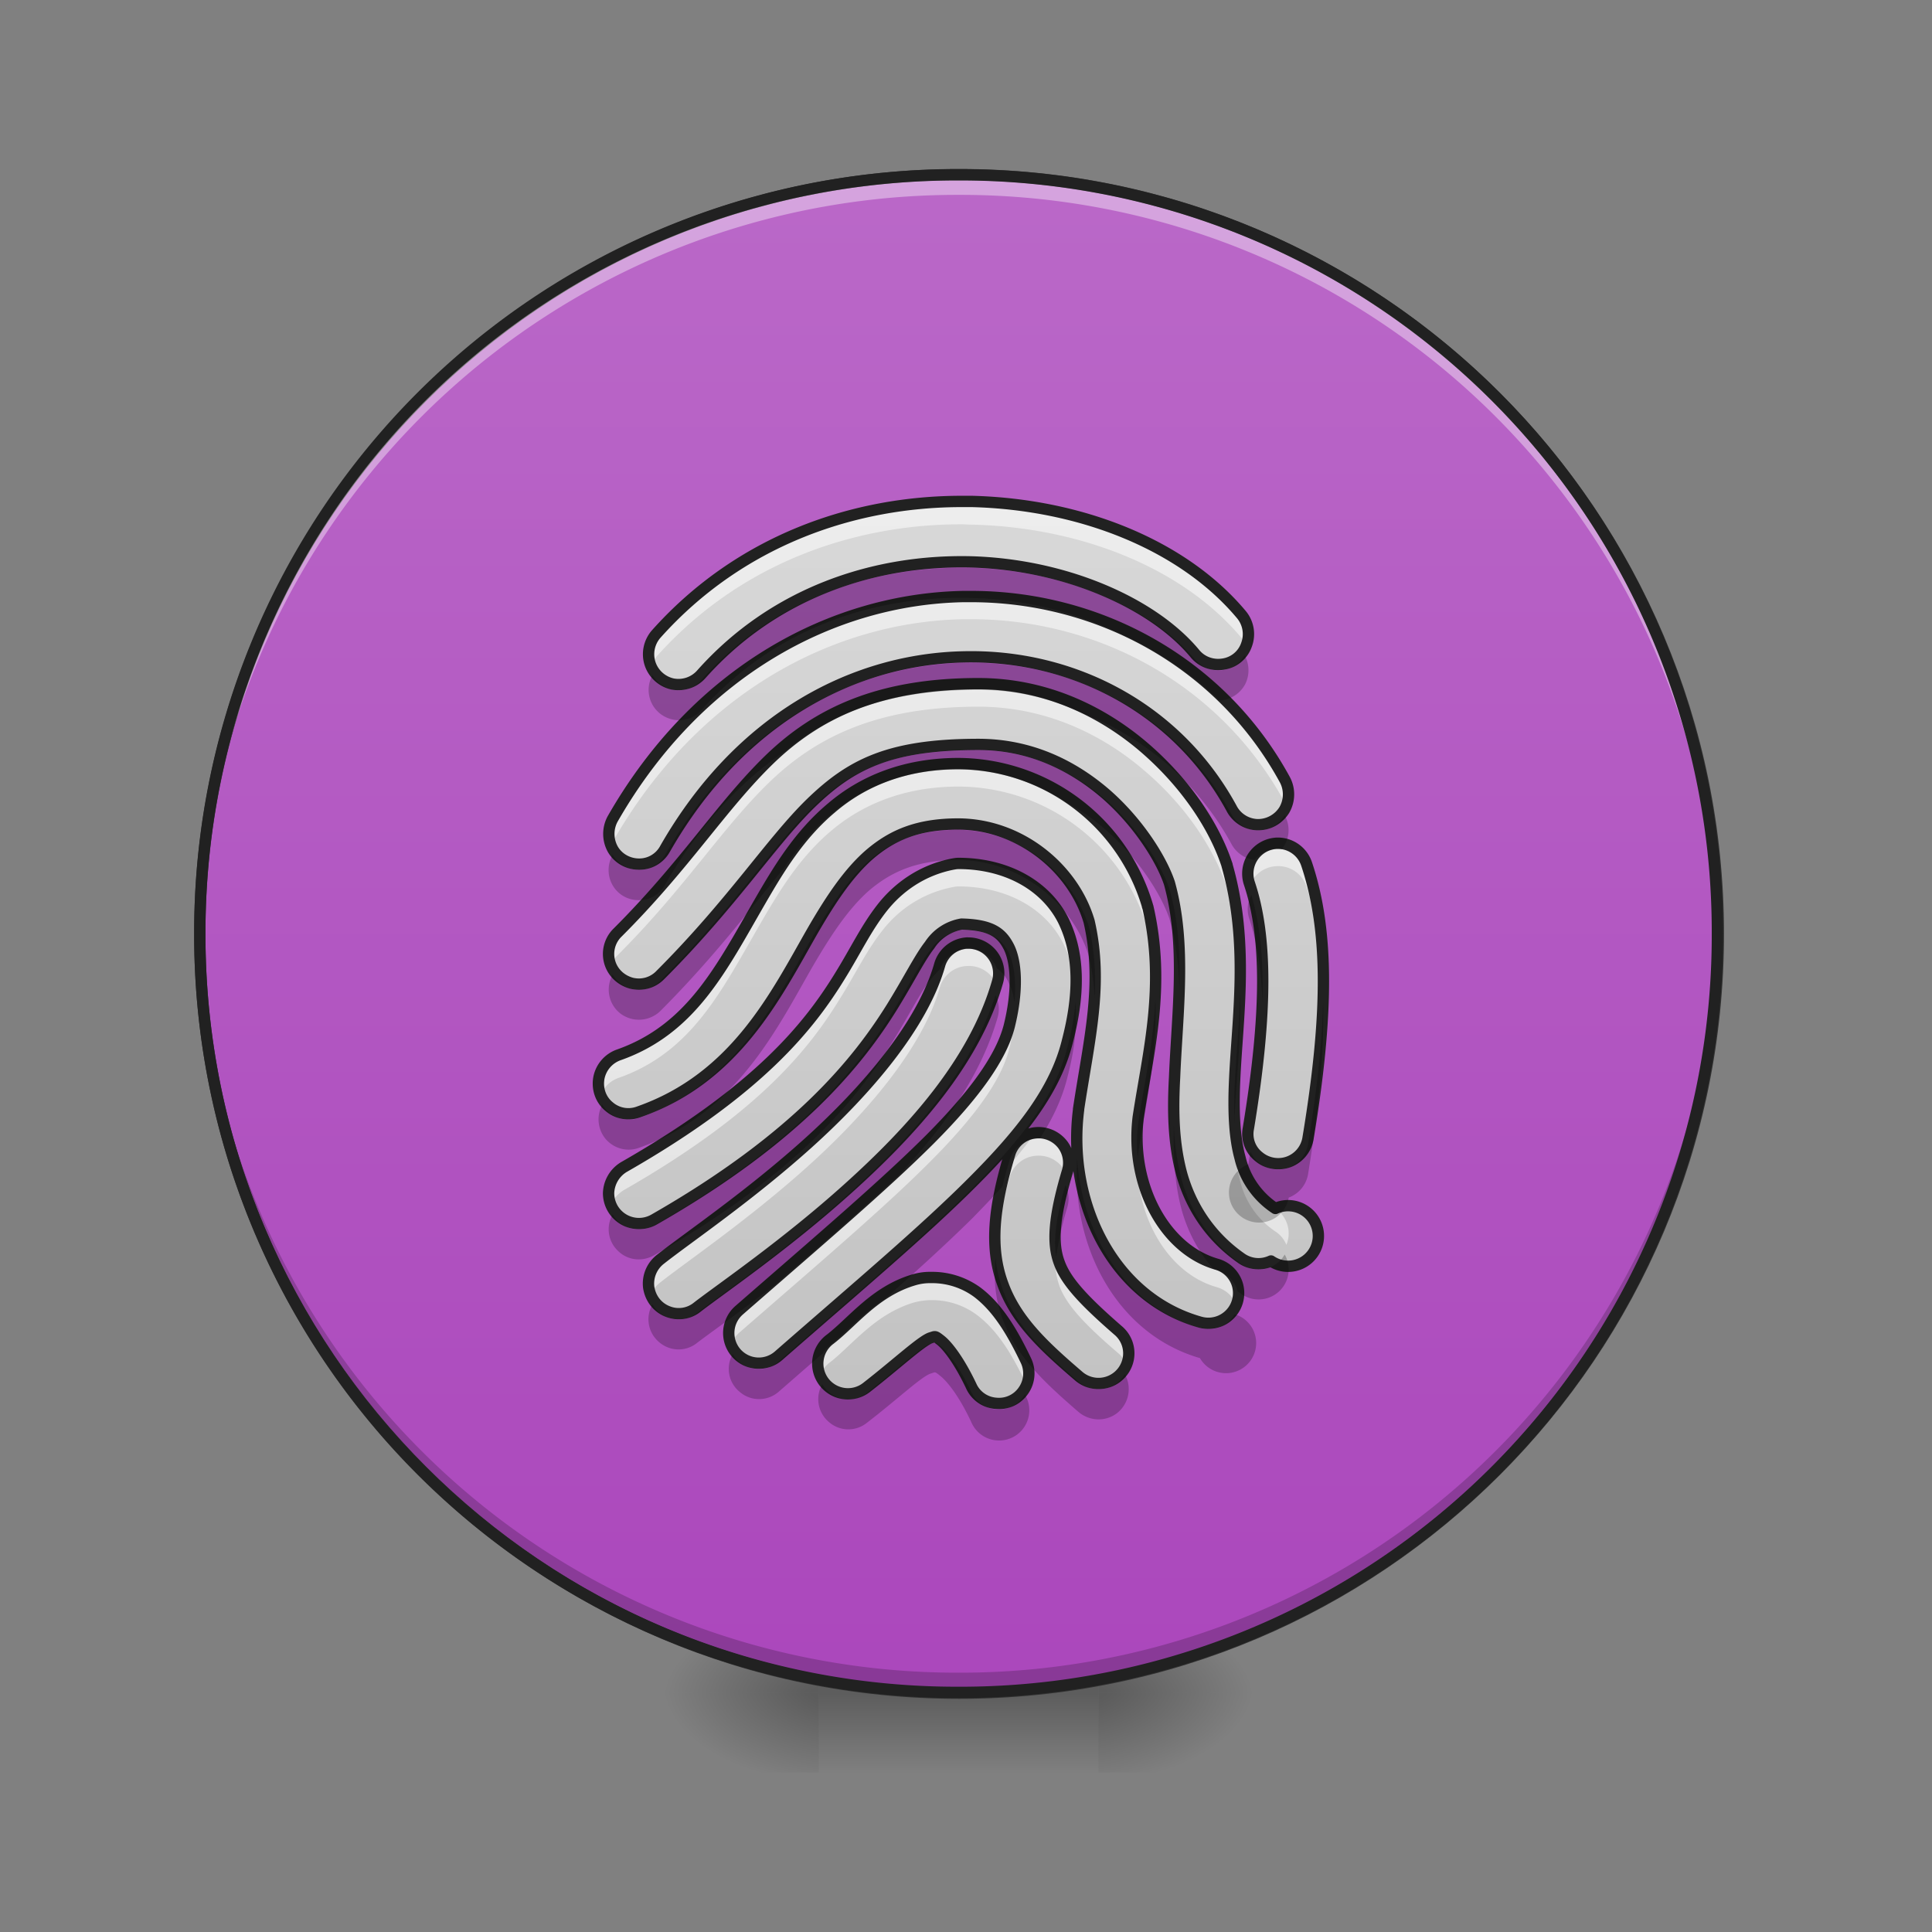<svg height="22" width="22" xmlns="http://www.w3.org/2000/svg" xmlns:xlink="http://www.w3.org/1999/xlink"><rect width="100%" height="100%" fill="#808080" stroke="none"/><linearGradient id="a"><stop offset="0" stop-opacity=".314"/><stop offset=".222" stop-opacity=".275"/><stop offset="1" stop-opacity="0"/></linearGradient><radialGradient id="b" cx="450.909" cy="189.579" gradientTransform="matrix(0 -.054 -.097 0 30.61 43.722)" gradientUnits="userSpaceOnUse" r="21.167" xlink:href="#a"/><radialGradient id="c" cx="450.909" cy="189.579" gradientTransform="matrix(0 .054 .097 0 -8.78 -5.175)" gradientUnits="userSpaceOnUse" r="21.167" xlink:href="#a"/><radialGradient id="d" cx="450.909" cy="189.579" gradientTransform="matrix(0 -.054 .097 0 -8.78 43.722)" gradientUnits="userSpaceOnUse" r="21.167" xlink:href="#a"/><radialGradient id="e" cx="450.909" cy="189.579" gradientTransform="matrix(0 .054 -.097 0 30.61 -5.175)" gradientUnits="userSpaceOnUse" r="21.167" xlink:href="#a"/><linearGradient id="f" gradientTransform="matrix(.009 0 0 .043 8.57 9.24)" gradientUnits="userSpaceOnUse" x1="255.323" x2="255.323" y1="233.5" y2="254.667"><stop offset="0" stop-opacity=".275"/><stop offset="1" stop-opacity="0"/></linearGradient><linearGradient id="g" gradientUnits="userSpaceOnUse" x1="254" x2="254" y1="-168.667" y2="233.5"><stop offset="0" stop-color="#ba68c8"/><stop offset="1" stop-color="#ab47bc"/></linearGradient><linearGradient id="h" gradientTransform="matrix(.011 0 -0 .011 0 0)" gradientUnits="userSpaceOnUse" x1="960" x2="960" y1="1695.118" y2="175.118"><stop offset="0" stop-color="#bdbdbd"/><stop offset="1" stop-color="#e0e0e0"/></linearGradient><path d="m12.508 19.273h1.816v-.91h-1.816zm0 0" fill="url(#b)"/><path d="m9.324 19.273h-1.82v.91h1.82zm0 0" fill="url(#c)"/><path d="m9.324 19.273h-1.82v-.91h1.82zm0 0" fill="url(#d)"/><path d="m12.508 19.273h1.816v.91h-1.816zm0 0" fill="url(#e)"/><path d="m9.324 19.047h3.184v1.137h-3.184zm0 0" fill="url(#f)"/><path d="m253.976-168.64c111.08 0 201.071 89.99 201.071 201.07 0 111.081-89.991 201.073-201.071 201.073-110.99 0-201.072-89.992-201.072-201.072s90.082-201.072 201.072-201.072zm0 0" fill="url(#g)" stroke="#333" stroke-linecap="round" stroke-width="3" transform="matrix(.043 0 0 .043 0 9.24)"/><path d="m10.914 19.215a8.621 8.621 0 0 1 -8.64-8.64v-.083a8.623 8.623 0 0 0 8.64 8.555 8.618 8.618 0 0 0 8.64-8.555v.082c0 4.79-3.85 8.64-8.64 8.64zm0 0" fill-opacity=".196"/><path d="m10.914 2.047a8.624 8.624 0 0 0 -8.64 8.64v.086a8.623 8.623 0 0 1 8.64-8.554 8.618 8.618 0 0 1 8.64 8.554v-.085a8.621 8.621 0 0 0 -8.64-8.641zm0 0" fill="#fff" fill-opacity=".392"/><path d="m10.914 1.926a8.686 8.686 0 0 0 -8.703 8.707 8.686 8.686 0 0 0 8.703 8.703 8.686 8.686 0 0 0 8.707-8.703 8.687 8.687 0 0 0 -8.707-8.707zm0 .129a8.557 8.557 0 0 1 8.578 8.578 8.556 8.556 0 0 1 -8.578 8.574 8.556 8.556 0 0 1 -8.574-8.574 8.556 8.556 0 0 1 8.574-8.578zm0 0" fill="#212121"/><path d="m10.95 5.71c-1.22 0-2.52.438-3.477 1.509a.349.349 0 0 0 -.07.34.35.35 0 0 0 .257.23.348.348 0 0 0 .328-.113c.836-.938 1.98-1.301 3.059-1.278 1.082.028 2.082.47 2.558 1.043.079.098.204.141.325.122a.332.332 0 0 0 .265-.223.346.346 0 0 0 -.058-.34c-.66-.79-1.82-1.258-3.07-1.29h-.118zm.085 1.083h-.07c-1.485.031-3.024.848-3.988 2.531a.358.358 0 0 0 0 .344c.062.11.18.172.3.172a.334.334 0 0 0 .297-.176c.856-1.496 2.16-2.16 3.406-2.184 1.243-.027 2.426.59 3.043 1.723a.345.345 0 0 0 .297.188.353.353 0 0 0 .305-.168.355.355 0 0 0 .004-.348c-.734-1.344-2.137-2.09-3.594-2.082zm.106.992c-1.137 0-1.84.34-2.383.867-.543.528-.953 1.196-1.723 1.965a.34.34 0 0 0 -.094.332c.032.121.125.211.247.246a.34.34 0 0 0 .332-.093c.82-.82 1.265-1.52 1.714-1.957.454-.438.887-.668 1.907-.668.59 0 1.074.238 1.453.566.375.328.633.746.722 1.012.196.703.09 1.468.059 2.215-.02.37-.016.742.082 1.101.102.36.316.703.672.953a.34.34 0 0 0 .344.035.345.345 0 1 0 .05-.598.947.947 0 0 1 -.402-.573c-.066-.239-.078-.543-.062-.887.03-.696.168-1.559-.086-2.446 0-.003 0-.007-.004-.015-.137-.414-.45-.902-.926-1.317-.473-.41-1.121-.738-1.902-.738zm-.227.91c-.61 0-1.09.2-1.445.504-.36.301-.594.684-.813 1.063-.437.754-.777 1.457-1.61 1.75a.35.35 0 0 0 -.226.261c-.023.125.02.25.117.329a.336.336 0 0 0 .34.058c1.102-.387 1.559-1.332 1.973-2.055.21-.363.414-.671.66-.882.25-.211.535-.34 1.004-.34.711.004 1.313.512 1.488 1.11.164.714 0 1.343-.12 2.136v.008c-.134 1.05.386 2.136 1.382 2.418a.344.344 0 0 0 .43-.414.343.343 0 0 0 -.242-.246c-.594-.172-.985-.903-.891-1.672.113-.746.316-1.5.11-2.395-.005-.008-.005-.012-.005-.015a2.259 2.259 0 0 0 -2.148-1.618zm3.625.907a.347.347 0 0 0 -.313.457c.2.593.211 1.449-.011 2.793a.328.328 0 0 0 .12.32.345.345 0 0 0 .34.058.346.346 0 0 0 .22-.27c.23-1.386.242-2.35-.016-3.12a.346.346 0 0 0 -.34-.238zm-3.625.23c-.023 0-.043.004-.066.008-.356.07-.625.27-.805.5s-.297.48-.473.765c-.347.567-.914 1.297-2.465 2.184a.36.36 0 0 0 -.175.297.346.346 0 0 0 .52.3c1.632-.933 2.316-1.792 2.706-2.417.196-.317.317-.563.43-.707a.541.541 0 0 1 .363-.239c.34.008.457.098.54.262.085.172.105.492.003.902-.09.348-.383.766-.906 1.29-.524.523-1.258 1.148-2.172 1.945a.345.345 0 0 0 -.031.484.342.342 0 0 0 .484.031c.906-.792 1.649-1.417 2.207-1.976.555-.555.946-1.05 1.082-1.61.13-.5.149-.972-.05-1.374-.204-.399-.649-.645-1.192-.645zm.102.906a.346.346 0 0 0 -.317.254c-.195.68-.824 1.418-1.496 2.024-.672.605-1.36 1.07-1.683 1.324a.35.35 0 0 0 -.133.32c.02.125.097.227.215.274a.335.335 0 0 0 .34-.051c.273-.211 1.007-.711 1.722-1.356.715-.644 1.434-1.433 1.695-2.347a.345.345 0 0 0 -.344-.441zm.8 2.16a.342.342 0 0 0 -.32.25c-.18.598-.23 1.055-.078 1.47.148.41.457.702.863 1.05a.345.345 0 0 0 .567-.195.34.34 0 0 0 -.118-.325c-.386-.335-.59-.554-.668-.77-.078-.21-.07-.491.09-1.03a.344.344 0 0 0 -.05-.313.348.348 0 0 0 -.286-.137zm-1.199 1.649h-.035a.637.637 0 0 0 -.176.027c-.441.13-.691.473-.953.676a.344.344 0 1 0 .422.543c.336-.262.621-.527.723-.559.054-.015.043-.027.113.028.07.054.203.215.348.52.05.113.16.19.285.198a.336.336 0 0 0 .312-.148.34.34 0 0 0 .024-.344c-.172-.36-.336-.61-.551-.773a.871.871 0 0 0 -.512-.168zm0 0" fill="url(#h)"/><path d="m10.95 5.71c-1.22 0-2.52.438-3.477 1.509a.36.36 0 0 0 -.063.363c.016-.039.04-.07.063-.102.957-1.074 2.257-1.51 3.476-1.51.04 0 .078.004.117.004 1.25.03 2.41.5 3.07 1.289a.282.282 0 0 1 .055.093.345.345 0 0 0 -.054-.355c-.66-.79-1.82-1.258-3.07-1.29h-.118zm.085 1.083h-.07c-1.485.031-3.024.848-3.988 2.531a.362.362 0 0 0 -.02.305c.008-.016.012-.031.02-.043.964-1.688 2.503-2.504 3.988-2.535h.07c1.457-.008 2.86.738 3.594 2.086.008.011.012.023.02.039a.354.354 0 0 0 -.02-.301 4.021 4.021 0 0 0 -.84-1.059.359.359 0 0 1 -.184-.113.753.753 0 0 0 -.105-.117 4.108 4.108 0 0 0 -2.465-.793zm.106.992c-1.137 0-1.84.34-2.383.867-.543.528-.953 1.196-1.723 1.965a.344.344 0 0 0 -.078.375.325.325 0 0 1 .078-.117c.77-.77 1.18-1.438 1.723-1.965s1.246-.863 2.383-.863c.78 0 1.43.328 1.902.738.477.41.789.899.926 1.317a4.053 4.053 0 0 1 .156 1.074 4.348 4.348 0 0 0 -.152-1.32c0-.004 0-.008-.004-.016-.137-.414-.45-.902-.926-1.317-.473-.41-1.121-.738-1.902-.738zm0 .95c-.88 0-1.32.171-1.715.5-.336.296-.563.663-.77 1.027-.437.754-.777 1.457-1.61 1.75a.36.36 0 0 0 -.202.183.35.35 0 0 0 -.004.274.34.34 0 0 1 .207-.196c.832-.293 1.172-.996 1.61-1.753.218-.375.452-.762.812-1.063.355-.3.836-.5 1.445-.5h.004a2.25 2.25 0 0 1 2.152 1.629c.055.234.078.46.086.68a3.583 3.583 0 0 0 -.086-.938c-.004-.008-.004-.012-.004-.015a2.256 2.256 0 0 0 -1.675-1.563 1.754 1.754 0 0 0 -.25-.016zm3.398.867c-.016 0-.031.003-.047.003a.31.31 0 0 1 -.105.04.345.345 0 0 0 -.16.414l.007.02a.34.34 0 0 1 .305-.216.337.337 0 0 1 .34.239c.117.351.18.746.187 1.203.012-.57-.046-1.047-.187-1.465a.346.346 0 0 0 -.34-.238zm-3.625.23c-.023 0-.043.004-.066.008-.356.07-.625.27-.805.5s-.297.48-.473.765c-.347.567-.914 1.297-2.465 2.184a.346.346 0 0 0 -.148.43.365.365 0 0 1 .148-.168c1.551-.887 2.118-1.621 2.465-2.188.176-.281.293-.531.473-.761.18-.235.45-.43.805-.5.023-.004.043-.008.066-.008.543 0 .988.246 1.191.644.086.172.13.36.145.559a1.654 1.654 0 0 0 -.145-.82c-.203-.399-.648-.645-1.19-.645zm.035.953a.645.645 0 0 0 -.16.05.35.35 0 0 0 -.09.157c-.195.68-.824 1.418-1.496 2.024-.672.605-1.36 1.07-1.683 1.324a.345.345 0 0 0 -.11.406.34.34 0 0 1 .11-.144c.324-.254 1.011-.72 1.683-1.325s1.3-1.347 1.496-2.023a.337.337 0 0 1 .317-.254.337.337 0 0 1 .332.215l.011-.035a.34.34 0 0 0 -.09-.344.87.87 0 0 0 -.32-.05zm2.48.387c-.007.363-.038.734-.054 1.098-.008.144-.012.293-.008.437 0-.059.004-.121.008-.18.02-.449.066-.91.055-1.355zm-.96.082c-.02.434-.114.871-.188 1.375v.008a2.5 2.5 0 0 0 -.02.453c.005-.067.012-.13.02-.195v-.008c.09-.602.207-1.11.188-1.633zm1.91.05c-.012.43-.063.938-.164 1.548a.328.328 0 0 0 .015.171c.11-.695.157-1.257.149-1.718zm-2.824.005a2.12 2.12 0 0 1 -.063.379c-.09.347-.383.765-.906 1.289-.524.523-1.258 1.148-2.172 1.945a.345.345 0 0 0 -.09.387.366.366 0 0 1 .09-.13c.914-.796 1.649-1.421 2.172-1.945.523-.523.816-.937.906-1.289.063-.25.078-.468.063-.636zm2.5 1.379c-.008.292.008.55.066.757a.966.966 0 0 0 .402.578.32.32 0 0 1 .125.153.34.34 0 0 0 -.125-.414.947.947 0 0 1 -.402-.575 2.314 2.314 0 0 1 -.066-.5zm-2.239.21c-.011 0-.023 0-.03.004-.102.141-.216.282-.34.426-.09.336-.133.625-.114.887.016-.242.074-.508.164-.805a.338.338 0 0 1 .32-.25.34.34 0 0 1 .329.215.072.072 0 0 0 .007-.027.344.344 0 0 0 -.05-.313.348.348 0 0 0 -.286-.137zm1.137.188c-.05.73.328 1.406.899 1.57a.34.34 0 0 1 .226.2.333.333 0 0 0 -.058-.352l-.07-.066a.437.437 0 0 0 -.098-.043c-.5-.145-.856-.684-.899-1.31zm-.93 1.121a.923.923 0 0 0 .04.434c.078.214.28.433.667.765a.327.327 0 0 1 .098.133.333.333 0 0 0 -.098-.39c-.386-.336-.59-.555-.668-.77a.74.74 0 0 1 -.039-.172zm-1.406.34h-.035a.637.637 0 0 0 -.176.027c-.441.13-.691.473-.953.676a.341.341 0 0 0 -.11.402.321.321 0 0 1 .11-.14c.262-.207.512-.547.953-.68a.827.827 0 0 1 .176-.027h.035a.85.85 0 0 1 .512.172c.215.164.379.41.55.77.005.007.008.015.012.023a.352.352 0 0 0 -.011-.282c-.172-.36-.336-.61-.551-.773a.871.871 0 0 0 -.512-.168zm0 0" fill="#fff" fill-opacity=".533"/><path d="m10.95 5.71c-1.22 0-2.52.438-3.477 1.509a.349.349 0 0 0 -.07.34.35.35 0 0 0 .257.23.348.348 0 0 0 .328-.113c.836-.938 1.98-1.301 3.059-1.278 1.082.028 2.082.47 2.558 1.043.079.098.204.141.325.121a.332.332 0 0 0 .265-.222.346.346 0 0 0 -.058-.34c-.66-.79-1.82-1.258-3.07-1.29h-.118zm.085 1.083h-.07c-1.485.031-3.024.848-3.988 2.531a.358.358 0 0 0 0 .344c.062.11.18.172.3.172a.334.334 0 0 0 .297-.176c.856-1.496 2.16-2.16 3.406-2.184 1.243-.027 2.426.59 3.043 1.723a.345.345 0 0 0 .297.188.353.353 0 0 0 .305-.168.355.355 0 0 0 .004-.348c-.734-1.344-2.137-2.09-3.594-2.082zm.106.992c-1.137 0-1.84.34-2.383.867-.543.528-.953 1.196-1.723 1.965a.34.34 0 0 0 -.094.332c.032.121.125.211.246.246a.34.34 0 0 0 .333-.093c.82-.82 1.265-1.52 1.714-1.957.453-.438.887-.668 1.907-.668.59 0 1.074.238 1.453.566.375.328.633.746.722 1.012.196.703.09 1.468.059 2.215-.02.37-.016.742.082 1.101.102.36.316.703.672.953a.34.34 0 0 0 .344.035.345.345 0 1 0 .05-.598.947.947 0 0 1 -.402-.574c-.066-.238-.078-.542-.062-.886.03-.696.168-1.559-.086-2.446 0-.003 0-.007-.004-.015-.137-.414-.45-.903-.926-1.317-.473-.41-1.121-.738-1.902-.738zm-.227.91c-.61 0-1.09.2-1.445.504-.36.301-.594.684-.813 1.063-.437.754-.777 1.457-1.61 1.75a.35.35 0 0 0 -.226.261c-.023.125.02.25.117.329a.336.336 0 0 0 .34.058c1.102-.387 1.559-1.332 1.973-2.055.21-.363.414-.671.66-.882.25-.211.535-.34 1.004-.34.711.004 1.313.512 1.488 1.11.164.714 0 1.343-.12 2.136v.008c-.134 1.05.386 2.136 1.382 2.418a.344.344 0 0 0 .43-.414.343.343 0 0 0 -.242-.246c-.594-.172-.985-.903-.891-1.672.113-.746.316-1.5.11-2.395-.005-.008-.005-.012-.005-.016a2.259 2.259 0 0 0 -2.148-1.617zm3.625.907a.347.347 0 0 0 -.312.457c.199.593.21 1.449-.012 2.793a.328.328 0 0 0 .12.32.345.345 0 0 0 .34.058.346.346 0 0 0 .22-.27c.23-1.386.242-2.35-.016-3.12a.346.346 0 0 0 -.34-.238zm-3.625.23c-.023 0-.043.004-.066.008-.356.07-.625.27-.805.5s-.297.48-.473.765c-.347.567-.914 1.297-2.465 2.184a.36.36 0 0 0 -.175.297.346.346 0 0 0 .52.3c1.632-.933 2.316-1.792 2.706-2.417.196-.317.317-.563.43-.707a.541.541 0 0 1 .363-.239c.34.008.457.098.54.262.085.172.105.492.003.902-.09.348-.383.766-.906 1.29-.524.523-1.258 1.148-2.172 1.945a.345.345 0 0 0 -.031.484.342.342 0 0 0 .484.031c.906-.792 1.649-1.417 2.207-1.976.555-.555.946-1.05 1.082-1.61.13-.5.149-.972-.05-1.374-.204-.399-.649-.645-1.192-.645zm.102.906a.346.346 0 0 0 -.317.254c-.195.68-.824 1.418-1.496 2.024-.672.605-1.36 1.07-1.683 1.324a.35.35 0 0 0 -.133.32c.02.125.097.227.215.274a.335.335 0 0 0 .34-.051c.273-.211 1.007-.711 1.722-1.356.715-.644 1.434-1.433 1.695-2.347a.345.345 0 0 0 -.344-.441zm.8 2.16a.342.342 0 0 0 -.32.25c-.18.598-.23 1.055-.078 1.47.148.41.457.702.863 1.05a.345.345 0 0 0 .567-.195.34.34 0 0 0 -.118-.325c-.386-.336-.59-.554-.668-.77-.078-.21-.07-.491.09-1.03a.344.344 0 0 0 -.05-.313.348.348 0 0 0 -.286-.137zm-1.199 1.649h-.035a.637.637 0 0 0 -.176.027c-.441.13-.691.473-.953.676a.344.344 0 1 0 .422.543c.336-.262.621-.527.723-.559.054-.015.043-.027.113.028.07.054.203.215.348.52.05.113.16.19.285.198a.336.336 0 0 0 .312-.148.34.34 0 0 0 .024-.344c-.172-.36-.336-.61-.551-.773a.871.871 0 0 0 -.512-.168zm0 0" fill="none" stroke="#212121" stroke-linecap="round" stroke-linejoin="round" stroke-width=".129"/><path d="m10.95 6.465c-1.055 0-2.153.367-2.962 1.277a.34.34 0 0 1 -.293.117.353.353 0 0 1 -.265-.171.344.344 0 0 0 .101.449c.145.101.34.082.457-.051.836-.941 1.98-1.305 3.059-1.277a4.151 4.151 0 0 1 1.797.449c.379.18.734.422 1.043.719a.355.355 0 0 0 .289-.18.353.353 0 0 0 -.004-.336.338.338 0 0 1 -.27.172.36.36 0 0 1 -.297-.125c-.476-.574-1.476-1.016-2.558-1.043h-.098zm.09 1.082h-.06c-1.246.027-2.55.687-3.406 2.187a.343.343 0 0 1 -.297.172.35.35 0 0 1 -.3-.172.346.346 0 0 0 0 .348.338.338 0 0 0 .3.168.334.334 0 0 0 .297-.176c.383-.672.86-1.176 1.375-1.527.516-.43 1.184-.692 2.192-.692.445 0 .851.106 1.203.274a3.282 3.282 0 0 1 1.68 1.484.35.35 0 0 0 .261.18.354.354 0 0 1 .254-.125c.02 0 .035 0 .055.004a.343.343 0 0 0 .035-.387v-.004a.351.351 0 0 1 -.305.176.35.35 0 0 1 -.3-.184c-.61-1.117-1.762-1.734-2.985-1.726zm.1.996c-1.019 0-1.453.23-1.906.668-.449.441-.894 1.137-1.714 1.957a.347.347 0 0 1 -.29.102.354.354 0 0 1 -.253-.172.345.345 0 0 0 .09.445.35.35 0 0 0 .453-.031c.632-.633 1.043-1.192 1.402-1.617.152-.227.324-.446.547-.63.355-.304.836-.503 1.445-.503h.004c.469.004.898.152 1.258.394.152.086.293.184.418.297.375.324.633.742.722 1.008.075.266.106.539.114.82.011-.398-.008-.789-.114-1.16-.09-.266-.347-.684-.722-1.012-.38-.324-.864-.566-1.453-.566zm-.226.906c-.469.004-.754.13-1.004.34-.246.211-.45.52-.66.883-.414.723-.871 1.668-1.973 2.058a.35.35 0 0 1 -.418-.152.349.349 0 0 0 .036.39c.093.11.246.153.382.102 1.102-.39 1.559-1.336 1.973-2.058.21-.36.414-.672.66-.883.25-.207.535-.336 1.004-.336.711.004 1.313.508 1.488 1.105.036.16.055.313.063.465.015-.265 0-.527-.063-.804a1.596 1.596 0 0 0 -1.488-1.11zm3.336.742a.336.336 0 0 0 -.023.274c.085.262.136.57.148.95.016-.505-.031-.9-.125-1.224zm-3.3.399a.541.541 0 0 0 -.364.238c-.113.145-.234.39-.43.707-.39.625-1.074 1.485-2.707 2.418a.344.344 0 0 1 -.472-.125.338.338 0 0 0 .058.414c.11.11.277.13.414.051 1.633-.93 2.317-1.79 2.707-2.418.196-.313.317-.563.43-.707.043-.05.078-.094.117-.129a.355.355 0 0 1 .313-.234.347.347 0 0 1 .336.222.39.39 0 0 1 .136.168.63.63 0 0 1 .063.223c.023-.25-.004-.445-.063-.566-.082-.165-.199-.254-.539-.262zm3.171.7c-.008.386-.047.75-.062 1.077-.004.149-.008.293 0 .426v-.086c.02-.422.078-.902.062-1.418zm-2.785.042c-.281.875-.98 1.637-1.672 2.262-.715.644-1.45 1.144-1.723 1.355a.34.34 0 0 1 -.511-.097.34.34 0 0 0 .074.43c.125.109.309.113.437.007.164-.125.493-.355.88-.656.55-.477 1.027-.89 1.417-1.254.496-.527.93-1.125 1.121-1.79a.347.347 0 0 0 -.023-.257zm1.82.04c-.02.495-.125.96-.195 1.417-.016.137-.02.274-.004.402 0-.02.004-.039.004-.058.086-.563.223-1.133.195-1.762zm-.91.034c-.012.168-.043.34-.09.512-.136.562-.527 1.055-1.082 1.61-.558.558-1.3 1.183-2.207 1.976a.338.338 0 0 1 -.281.082.339.339 0 0 1 -.242-.168.338.338 0 0 0 .082.434c.129.109.316.105.441-.004.176-.153.34-.297.504-.438a.309.309 0 0 1 .082-.094c.188-.148.371-.367.625-.527.379-.332.711-.637.996-.918.121-.125.235-.242.34-.36.024-.097.05-.195.082-.296a.342.342 0 0 1 .32-.25h.024c.148-.227.258-.461.316-.703.078-.297.114-.586.09-.856zm2.82.004c-.011.473-.07 1.004-.171 1.621a.353.353 0 0 1 -.297.285.349.349 0 0 1 -.36-.203l-.023.145a.343.343 0 1 0 .46.379.346.346 0 0 0 .22-.266c.125-.77.187-1.41.171-1.96zm-1.699 1.399c-.008.328.004.656.09.972.066.235.184.469.36.668l.035.012a.35.35 0 0 1 .242.246l.035.023a.342.342 0 0 0 .5-.445.342.342 0 0 1 -.5.105 1.724 1.724 0 0 1 -.672-.953 2.84 2.84 0 0 1 -.09-.628zm-1.101.386c-.067 1 .449 1.996 1.398 2.27a.343.343 0 1 0 .395-.5.34.34 0 0 1 -.395.156c-.84-.238-1.34-1.047-1.398-1.926zm-.133.297c-.113.387-.137.633-.106.817a3.73 3.73 0 0 1 .125-.555.358.358 0 0 0 -.02-.262zm-.797.828c-.024.258 0 .485.082.703.148.41.457.704.863 1.055.13.11.317.113.446.008a.349.349 0 0 0 .082-.438.346.346 0 0 1 -.527.086c-.407-.347-.716-.64-.864-1.05a1.442 1.442 0 0 1 -.082-.364zm-.691.97c-.012 0-.024.003-.047.01-.102.032-.387.298-.723.56a.354.354 0 0 1 -.277.07.356.356 0 0 1 -.235-.168.341.341 0 0 0 .075.43c.124.109.308.113.437.007.336-.258.621-.527.723-.558.054-.016.043-.028.113.03.07.056.203.212.348.52a.344.344 0 1 0 .62-.296c-.003-.008-.003-.012-.007-.02a.354.354 0 0 1 -.317.176.351.351 0 0 1 -.296-.203c-.145-.305-.278-.465-.348-.52-.04-.031-.055-.039-.066-.039zm0 0" fill-opacity=".235"/></svg>